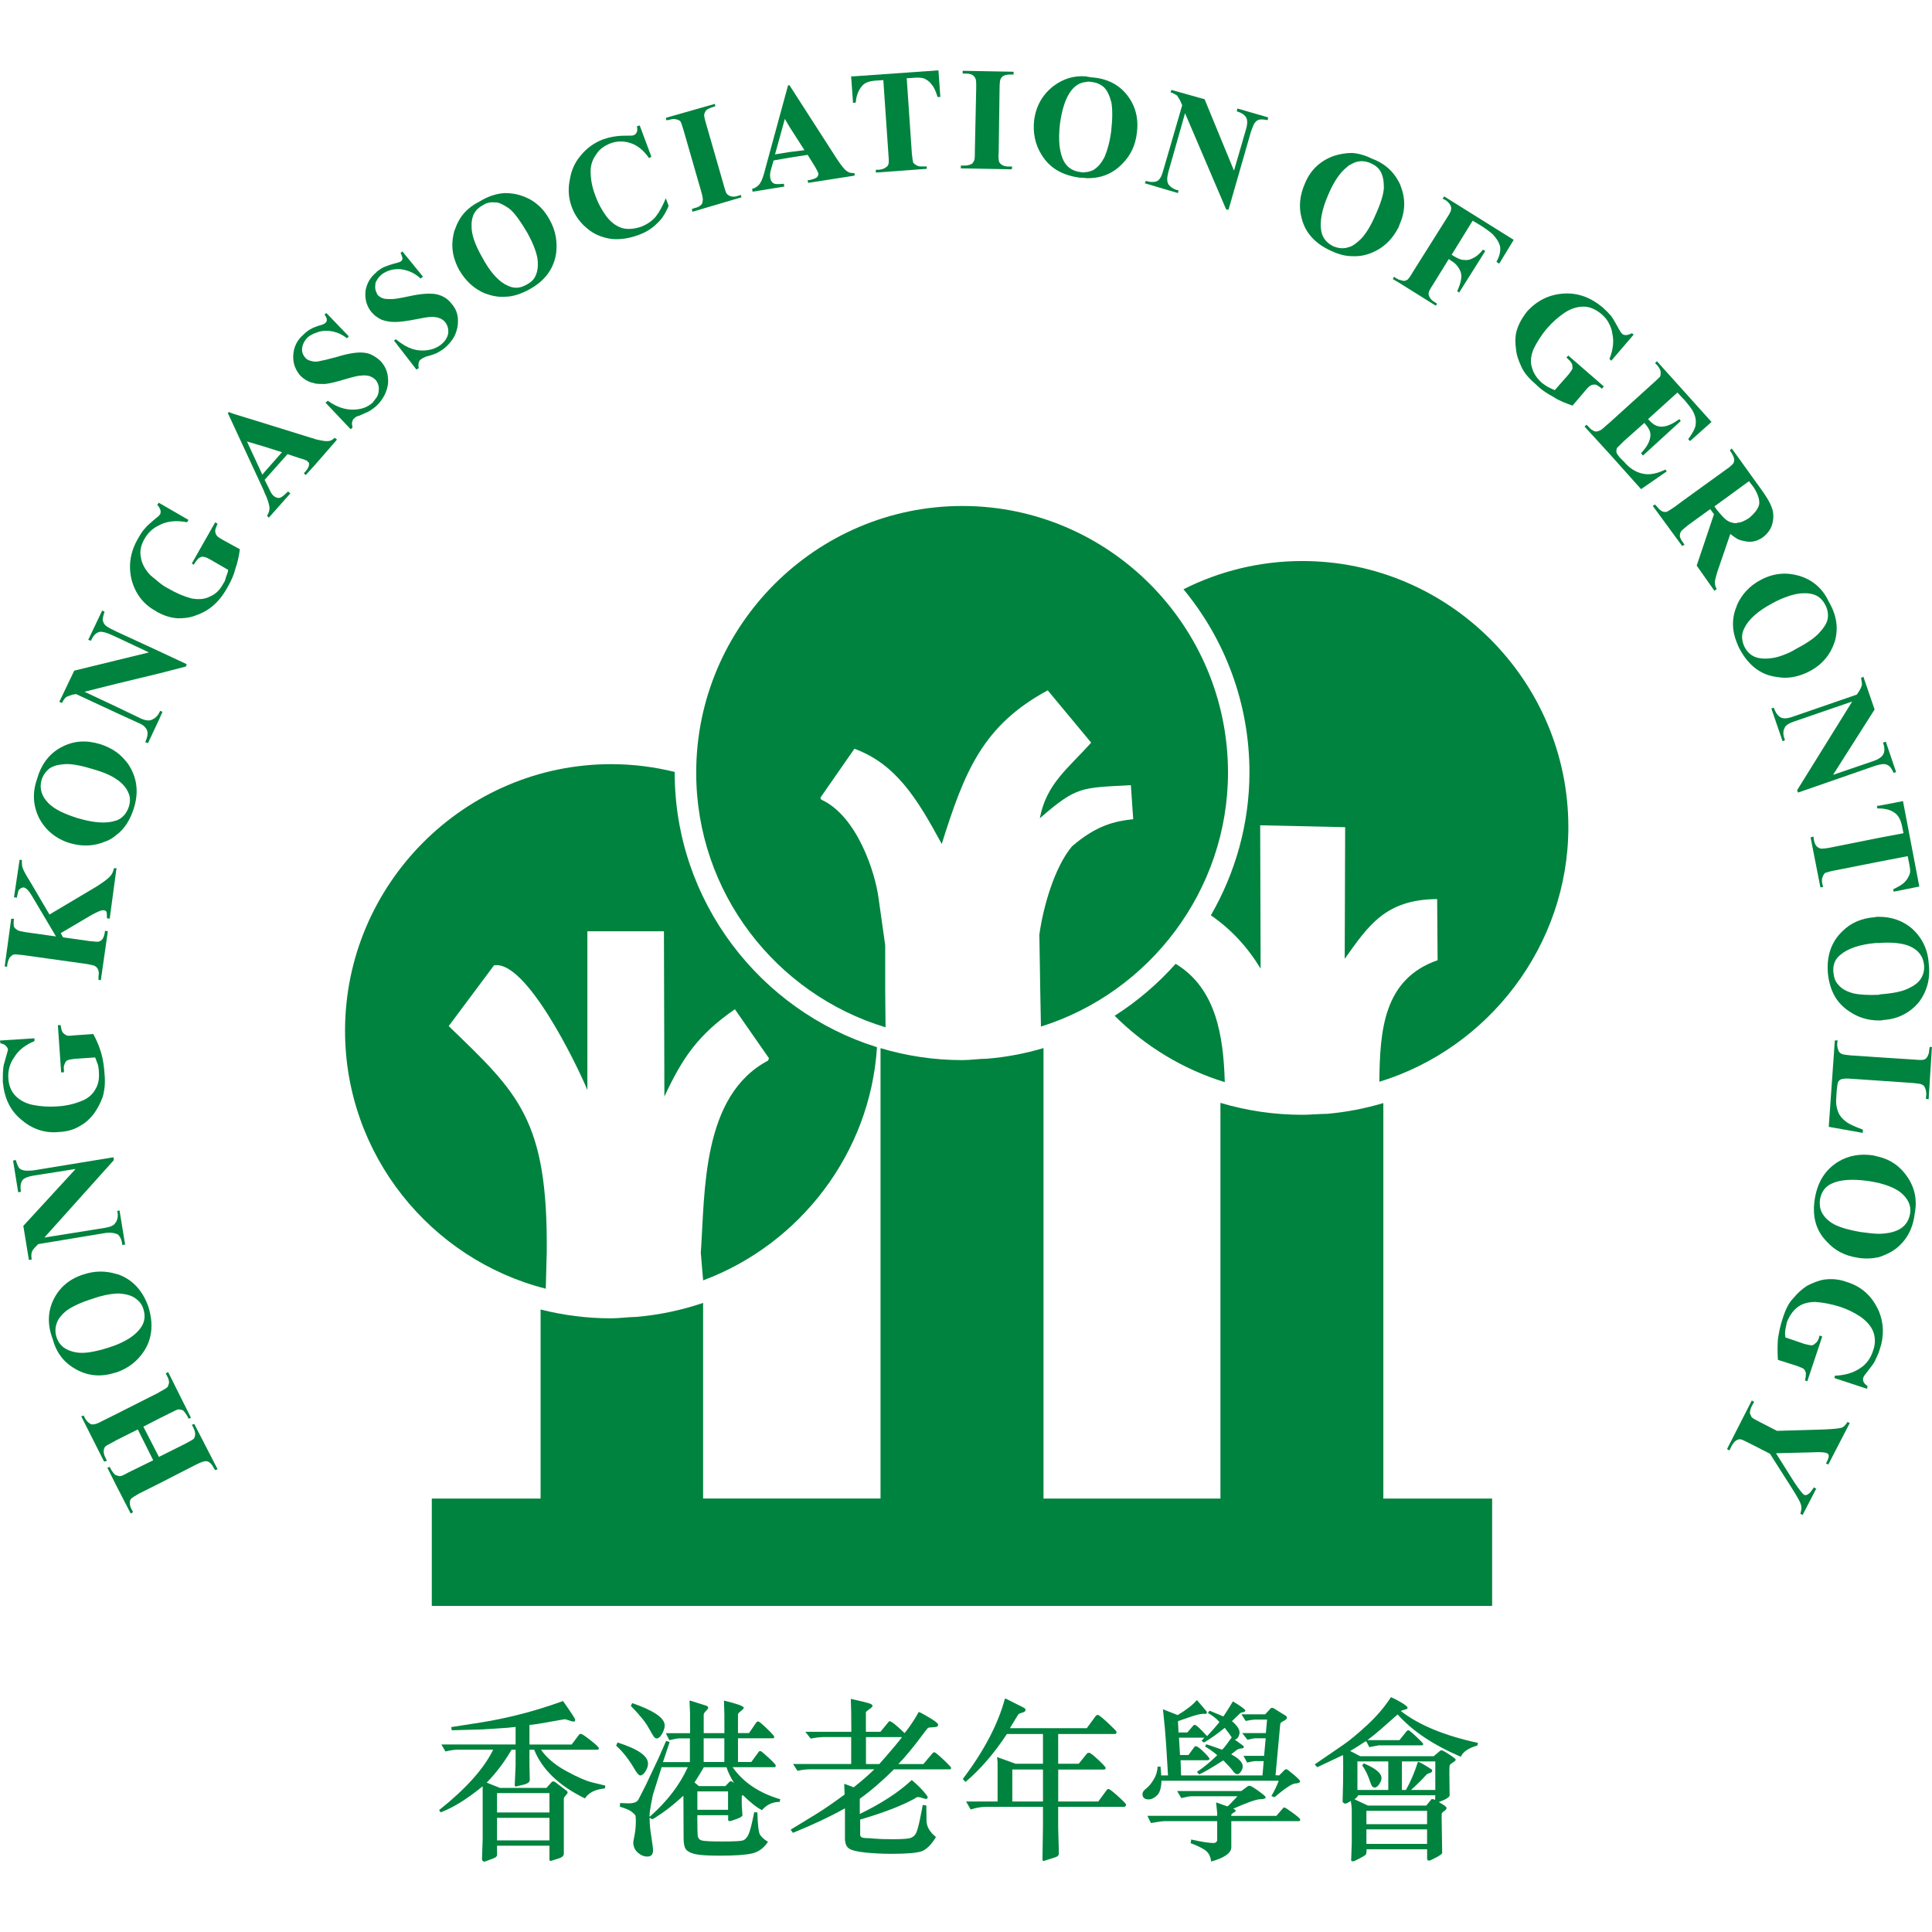 <?xml version="1.0" encoding="utf-8"?>
<svg version="1.1" class="logo" xmlns="http://www.w3.org/2000/svg" xmlns:xlink="http://www.w3.org/1999/xlink" x="0" y="0" width="512" height="512" viewBox="0 0 512 512" xml:space="preserve">
<g fill="#00833E">
	<path d="M150.06,469.35c-2.97-1.62-5.2-3.51-6.69-5.66h14.86c0.32,0,0.48-0.12,0.48-0.36c0-0.27-0.73-0.98-2.19-2.12
		c-1.46-1.14-2.3-1.71-2.53-1.71c-0.26,0-0.42,0.05-0.5,0.16l-1.99,2.65h-11.19v-5.17l2.13-0.27l7.16-1.25
		c0.15-0.03,0.52,0.07,1.12,0.28c0.6,0.22,1.05,0.33,1.37,0.33c0.23,0,0.34-0.17,0.34-0.5c0-0.24-1.07-1.89-3.22-4.94
		c-7.33,2.66-14.65,4.56-21.97,5.71l-7.66,1.2l0.14,0.84l8.2-0.23l6.59-0.43l2.13-0.23v4.65h-19.66l1.06,1.86
		c1.37-0.32,2.49-0.48,3.35-0.48h9.31c-2.45,5.03-7.23,10.37-14.34,16.02l0.43,0.59c3.37-1.28,7.07-3.59,11.12-6.91v14.07
		l-0.18,5.28c0,0.17,0.07,0.31,0.2,0.44c0.14,0.13,0.27,0.19,0.41,0.19c0.05,0,0.09-0.01,0.14-0.02l2.13-0.79
		c0.74-0.27,1.11-0.58,1.11-0.93v-2.49h13.89v3.6c0,0.29,0.1,0.43,0.32,0.43c0.06,0,0.12-0.01,0.18-0.04l1.54-0.48
		c1.18-0.32,1.77-0.76,1.77-1.34v-14.66c0-0.18,0.17-0.46,0.5-0.83c0.33-0.37,0.5-0.61,0.5-0.73c0-0.2-0.07-0.35-0.23-0.48
		l-3.06-2.33c-0.15-0.12-0.32-0.18-0.5-0.18c-0.18,0-0.33,0.06-0.43,0.18l-1.38,1.54h-12.35l-3.49-1.4c2.45-2.49,4.65-5.4,6.59-8.72
		h1.07v4.19l-0.23,5.14c-0.01,0.27,0.08,0.41,0.29,0.41c0.06,0,0.12-0.01,0.18-0.02l1.68-0.41c1.24-0.27,1.85-0.71,1.84-1.31
		l-0.09-3.92v-4.08h1.25c2.1,5.24,6.58,9.55,13.46,12.91c0.95-1.53,2.72-2.41,5.3-2.65l0.09-0.75l-3.45-0.84
		C155.33,471.97,153.03,470.97,150.06,469.35z M131.72,475.19h13.89v5.14h-13.89V475.19z M131.72,481.74h13.89v5.98h-13.89V481.74z"
		/>
	<path d="M173.36,460.34c0.23,0.25,0.46,0.37,0.68,0.37c0.47,0,0.94-0.41,1.41-1.23c0.47-0.82,0.7-1.57,0.7-2.23
		c0-1.96-2.87-3.93-8.61-5.91l-0.36,0.75c2.31,2.36,3.86,4.26,4.65,5.71C172.63,459.24,173.14,460.09,173.36,460.34z"/>
	<path d="M168.26,468.99c0.59,1.01,1.06,1.52,1.43,1.52c0.44,0,0.89-0.35,1.35-1.07c0.46-0.71,0.69-1.4,0.69-2.06
		c0-2.04-2.7-3.91-8.09-5.6l-0.36,0.84C165.05,464.2,166.71,466.33,168.26,468.99z"/>
	<path d="M194.14,468.33h11.08c0.24,0,0.36-0.15,0.36-0.45c0-0.21-0.63-0.9-1.9-2.07c-1.27-1.17-1.98-1.76-2.13-1.76
		c-0.23,0-0.38,0.05-0.45,0.16l-2,2.74h-3.53v-6.28h9.25c0.24,0,0.36-0.12,0.36-0.36s-0.65-0.99-1.96-2.23
		c-1.31-1.25-2.06-1.87-2.26-1.87c-0.22,0-0.4,0.08-0.52,0.25l-1.95,2.83h-2.92v-4.96c0-0.18,0.26-0.48,0.77-0.88
		c0.51-0.41,0.77-0.7,0.77-0.88c0-0.41-1.75-1.04-5.25-1.9l0.11,3.85v4.78h-5.48v-4.92c0-0.23,0.2-0.55,0.6-0.96
		c0.4-0.42,0.6-0.68,0.6-0.78c0-0.3-0.18-0.5-0.54-0.61l-4.28-1.36l-0.14,0.09l0.14,3.29v5.26h-6.39c0.06,0.2,0.2,0.5,0.43,0.92
		c0.23,0.41,0.37,0.73,0.43,0.94c1.33-0.32,2.23-0.48,2.7-0.48h2.79v6.28h-7.14l1.77-5.3l-0.93-0.32l-1.95,4.44l-3.49,7.39
		l-1.9,3.72c-0.38,0.73-1.38,1.06-3.01,1l-1.86-0.07l-0.05,0.97c1.54,0.45,2.59,0.9,3.15,1.35c0.56,0.45,0.88,0.77,0.96,0.99
		c0.08,0.21,0.12,0.72,0.12,1.52c0,1.31-0.11,2.53-0.34,3.66c-0.22,1.13-0.34,1.77-0.34,1.92c0,1.09,0.39,1.98,1.18,2.7
		c0.79,0.71,1.63,1.07,2.54,1.07c1.01,0,1.52-0.54,1.52-1.63c0-0.53-0.15-1.73-0.45-3.59c-0.3-1.87-0.45-3.37-0.45-4.52v-0.52
		c0.09,0,0.21,0.06,0.36,0.18c0.15,0.12,0.26,0.18,0.34,0.18c0.17,0,1.08-0.58,2.74-1.73c1.66-1.16,3.47-2.63,5.42-4.43l0.09,0.05
		l0.05,11.21c0,1.39,0.21,2.36,0.63,2.9c0.42,0.54,1.22,0.95,2.39,1.24c1.17,0.28,3.36,0.42,6.58,0.42c3.94,0,6.78-0.19,8.51-0.58
		c1.73-0.39,3.15-1.42,4.25-3.09c-1.03-0.63-1.73-1.26-2.11-1.88c-0.38-0.62-0.61-2.59-0.7-5.91l-0.84-0.05
		c-0.62,3.16-1.14,5.15-1.55,5.98c-0.41,0.83-0.91,1.33-1.48,1.51c-0.57,0.17-2.38,0.26-5.42,0.26c-2.9,0-4.69-0.08-5.37-0.25
		c-0.68-0.17-1.06-0.58-1.14-1.26c-0.08-0.67-0.12-2.49-0.12-5.45h8.18v1.2c0,0.26,0.14,0.38,0.41,0.38c0.16,0,0.77-0.19,1.82-0.58
		c1.05-0.39,1.57-0.72,1.55-1.01l-0.18-2.74v-2.09c0-0.35,0.11-0.5,0.34-0.45c1.98,1.95,3.65,3.26,5.01,3.94
		c1.25-1.45,2.82-2.18,4.69-2.18l0.18-0.7C201.21,475.19,197.01,472.38,194.14,468.33z M172.23,481.42h-0.09v-0.29
		c0-0.62,0.14-1.65,0.41-3.11c0.27-1.45,0.43-2.25,0.48-2.4l2.31-7.3h6.93C180.13,473.03,176.79,477.39,172.23,481.42z
		 M186.48,460.67h5.48v6.28h-5.48V460.67z M192.94,479.61h-8.13v-4.87h8.13V479.61z M194.36,472.45c-0.21-0.27-0.42-0.41-0.64-0.41
		c-0.16,0-0.29,0.05-0.38,0.14l-1.11,1.16h-7l-1.18-0.97c1.09-1.69,1.91-3.04,2.47-4.03h6.03c0.29,1.07,0.92,2.42,1.9,4.03
		L194.36,472.45z"/>
	<path d="M250.02,466.32c-1.37-1.29-2.16-1.94-2.37-1.94c-0.21,0-0.36,0.05-0.43,0.14l-2.51,2.97h-6.64
		c1.86-1.9,4.02-4.52,6.5-7.86c0.79-1.07,1.25-1.65,1.38-1.73s0.73-0.15,1.79-0.19c0.59-0.03,0.88-0.25,0.88-0.66
		c0-0.33-0.81-0.97-2.43-1.92c-1.62-0.94-2.47-1.41-2.56-1.41h-0.18c-1.12,2.04-2.36,3.9-3.72,5.57c-2.19-2.1-3.51-3.15-3.97-3.15
		c-0.09,0-0.16,0.03-0.2,0.09l-2.24,2.72h-3.85v-5.14c0-0.15,0.29-0.43,0.88-0.83c0.59-0.4,0.88-0.7,0.88-0.9
		c0-0.26-0.3-0.48-0.9-0.68c-0.6-0.2-2.21-0.59-4.86-1.18c0.09,1.72,0.14,4.63,0.14,8.72h-12.19l1.43,1.81
		c1.26-0.27,2.48-0.41,3.67-0.41h7.05v7.14h-15.41l1.18,1.81c1.16-0.27,2.32-0.41,3.47-0.41h16.9c-1.34,1.34-3.17,2.94-5.48,4.78
		c-1.1-0.44-1.94-0.75-2.51-0.93l0.11,2.83c-2.99,2.21-5.41,3.87-7.25,5.01l-7.05,4.31l0.59,0.84c5.35-2.16,9.94-4.33,13.8-6.5v7.91
		c0,1.3,0.33,2.2,1.01,2.7c0.67,0.5,2.1,0.86,4.29,1.1c2.19,0.23,4.56,0.35,7.11,0.35c4.02,0,6.66-0.23,7.92-0.68
		c1.26-0.46,2.53-1.71,3.79-3.76c-1.66-1.34-2.5-2.79-2.51-4.35l-0.05-4.03l-0.97-0.12c-0.03,0.35-0.25,1.54-0.67,3.56
		c-0.41,2.02-0.78,3.33-1.09,3.92c-0.31,0.59-0.77,1-1.38,1.24c-0.61,0.23-2.17,0.35-4.68,0.35c-2.21,0-3.78-0.05-4.71-0.14
		c-0.94-0.09-1.84-0.15-2.72-0.17c-0.88-0.02-1.31-0.32-1.31-0.89v-4.01c6.18-1.8,11.02-3.66,14.52-5.6
		c0.24-0.24,0.54-0.36,0.88-0.36c0.24,0,0.6,0.08,1.09,0.25c0.48,0.16,0.8,0.25,0.95,0.25c0.3,0,0.45-0.17,0.45-0.5
		c0-0.15-0.39-0.68-1.18-1.59c-0.78-0.9-1.8-1.88-3.04-2.92c-3.38,3.17-7.97,6.17-13.77,8.99v-4.03c3.01-2.17,6.02-4.77,9.04-7.79
		h14.75c0.27,0,0.41-0.13,0.41-0.39C252.07,468.34,251.39,467.61,250.02,466.32z M233.02,467.49h-3.53v-7.14h9.56
		C237.97,461.79,235.96,464.17,233.02,467.49z"/>
	<path d="M296.29,476.03c-1.42-1.28-2.25-1.92-2.49-1.92c-0.21,0-0.35,0.05-0.43,0.16l-2.31,3.15h-10.62v-8.47h12.07
		c0.33,0,0.5-0.14,0.5-0.43c0-0.21-0.65-0.93-1.96-2.16c-1.31-1.23-2.11-1.85-2.39-1.85c-0.29,0-0.48,0.05-0.57,0.16l-2.22,2.74
		h-5.44v-7.88h15c0.32,0,0.48-0.19,0.48-0.56c0-0.15-0.76-0.94-2.28-2.36c-1.52-1.42-2.41-2.13-2.68-2.13
		c-0.26,0-0.44,0.08-0.54,0.23l-2.4,3.28h-20.37l1.9-3.15c0.21-0.36,0.38-0.58,0.5-0.66c0.12-0.07,0.44-0.19,0.96-0.34
		c0.52-0.15,0.78-0.38,0.78-0.68c0-0.24-0.17-0.45-0.52-0.63l-4.64-2.33l-0.3-0.05c-1.83,6.78-5.55,13.88-11.17,21.3l0.66,0.75h0.09
		c3.96-3.37,7.6-7.59,10.94-12.67h9.56v7.88h-7.25l-4.92-1.77l0.14,1.36v10.42h-8.34l1.2,2.11c1.48-0.47,2.83-0.7,4.03-0.7h15.14
		v5.01l-0.14,8.81c-0.01,0.35,0.09,0.52,0.32,0.52c0.06,0,0.12-0.01,0.18-0.04l3.01-0.97c0.58-0.18,0.86-0.54,0.84-1.07l-0.18-6.82
		v-5.44h17.35c0.42,0,0.64-0.2,0.64-0.59C298.42,478.05,297.71,477.32,296.29,476.03z M276.4,477.41h-8.13v-8.47h8.13V477.41z"/>
	<path d="M342.61,480.44c-1.31-0.96-2.05-1.44-2.23-1.44c-0.12,0-0.21,0.03-0.27,0.09l-1.86,2.13h-11.94v-0.27
		c0-0.15,0.2-0.34,0.59-0.56c0.39-0.22,0.59-0.39,0.59-0.51c0-0.16-0.22-0.35-0.66-0.56c3.73-1.65,6.09-2.48,7.09-2.5
		c1-0.02,1.5-0.19,1.5-0.51c0-0.21-0.64-0.77-1.92-1.69c-1.28-0.92-2.05-1.37-2.32-1.37c-0.23,0-0.42,0.06-0.59,0.18l-1.63,1.22
		h-17.01l1.11,1.86c1.26-0.32,2.17-0.48,2.74-0.48h12.14c-1.37,1.48-2.23,2.36-2.56,2.65h-0.22l-2.88-1.02l0.29,2.79v0.77h-18.49
		l0.93,1.9c1.99-0.33,3.19-0.5,3.58-0.5h13.98v5.1c0,0.12-0.09,0.27-0.27,0.44c-0.18,0.17-0.4,0.26-0.66,0.26
		c-1.22,0-3.21-0.31-5.96-0.93l-0.14,0.97c2.17,0.83,3.59,1.56,4.25,2.2c0.66,0.64,1.05,1.53,1.19,2.67
		c3.55-1.01,5.33-2.28,5.33-3.8v-6.91h17.92c0.23,0,0.34-0.14,0.34-0.43C344.57,481.98,343.92,481.4,342.61,480.44z"/>
	<path d="M306.62,475.8c0.74-0.7,1.13-2,1.18-3.89h31.08c-0.57,1.51-1.22,2.85-1.95,4.03l0.79,0.36
		c2.84-2.4,4.69-3.62,5.54-3.66c0.85-0.04,1.28-0.23,1.28-0.58c0-0.21-0.56-0.8-1.69-1.76c-1.12-0.96-1.77-1.44-1.94-1.44
		c-0.2,0-0.35,0.05-0.45,0.16L339,470.5l-0.97-0.05l1.25-13.59c0.01-0.24,0.31-0.51,0.89-0.79c0.58-0.29,0.87-0.55,0.87-0.8
		c0-0.26-0.08-0.44-0.25-0.54l-3.29-2.04c-0.09-0.06-0.22-0.09-0.41-0.09c-0.14,0-0.24,0.03-0.3,0.09l-1.52,1.63h-6.27l1.11,1.75
		c1.21-0.24,2.02-0.36,2.43-0.36h3.24l-0.32,3.58h-6.27l1.4,1.77c1.01-0.26,1.69-0.39,2.04-0.39h2.79l-0.43,4.65h-5.46l0.97,1.77
		c1.18-0.26,1.87-0.38,2.08-0.38h2.31l-0.32,3.8h-21.57l-0.14-4.03h7.18l0.41-0.14c0.05-0.06,0.07-0.13,0.07-0.2
		c0-0.26-0.52-0.88-1.55-1.88c-1.03-1-1.71-1.49-2.03-1.49c-0.18,0-0.29,0.03-0.34,0.09l-1.65,2.24h-2.24l-0.27-4.6h6.73l-0.75,0.84
		l0.66,0.45c1.84-1.1,3.67-2.4,5.48-3.9c0.82,1.03,1.43,1.88,1.86,2.56c-0.21,0.24-0.59,0.75-1.14,1.54
		c-0.55,0.78-1.03,1.35-1.42,1.7c-2.66-0.95-4.06-1.43-4.21-1.43l-0.29,0.59c0.95,0.53,2.03,1.29,3.22,2.29
		c-1.74,1.72-3.53,3.2-5.39,4.44l0.61,0.66c1.1-0.47,3.23-1.71,6.39-3.72c1.35,1.36,2.21,2.31,2.58,2.85
		c0.38,0.54,0.77,0.82,1.18,0.82c0.26,0,0.55-0.22,0.88-0.67c0.33-0.45,0.5-0.92,0.5-1.42c0-1.03-1.02-2.09-3.06-3.19l1.43-1.11
		c0.35-0.27,0.76-0.41,1.22-0.43c0.47-0.01,0.7-0.14,0.7-0.38c0-0.15-0.06-0.27-0.18-0.36l-2.24-1.63c0.41-0.03,0.73-0.26,0.95-0.69
		c0.22-0.43,0.34-0.83,0.34-1.19c0-0.86-0.67-1.86-2.02-2.99l2.26-2.18c0.05-0.03,0.27-0.09,0.68-0.19c0.41-0.1,0.61-0.23,0.61-0.4
		c0-0.33-1.1-1.16-3.29-2.47c-0.47,0.83-1.31,2.16-2.51,3.99l-3.67-1.52l-0.45,0.59c1.45,0.86,2.47,1.67,3.06,2.43
		c-0.94,1.16-2.03,2.4-3.28,3.72c-1.8-1.99-2.88-2.99-3.24-2.99c-0.17,0-0.31,0.07-0.43,0.2l-1.54,1.81h-2.36l-0.14-2.99l2.22-0.77
		c2.22-0.79,3.7-1.18,4.42-1.18c0.23,0,0.46,0.01,0.68,0.05c0.27-0.12,0.39-0.32,0.34-0.59l-2.6-3.06h-0.09
		c-1.07,1.26-2.76,2.57-5.05,3.94l-3.9-1.54c0.42,3.88,0.7,6.98,0.84,9.29l0.5,8.25h-1.81c0-0.59-0.06-1.37-0.18-2.36l-0.79,0.05
		c-0.01,1.16-0.35,2.29-1.01,3.38c-0.66,1.09-1.32,1.88-1.98,2.38c-0.67,0.5-1,0.99-1,1.47c0,0.95,0.56,1.43,1.7,1.43
		C305.16,476.85,305.88,476.5,306.62,475.8z"/>
	<path d="M371.24,453.44c0.24-0.15,0.54-0.26,0.91-0.33c0.36-0.07,0.63-0.18,0.82-0.33c0.03-0.07,0.05-0.15,0.05-0.22
		c0-0.24-0.52-0.68-1.56-1.32c-1.04-0.63-1.99-1.12-2.85-1.47c-1.68,2.6-3.78,5.07-6.32,7.41c-2.54,2.34-4.64,4.08-6.3,5.21
		l-7.57,5.19l0.66,0.75l6.68-3.15h0.18c0.02,0.9,0.02,1.83,0.02,2.79c0,2.99-0.05,6.16-0.16,9.52c0.21,0.32,0.46,0.48,0.75,0.48
		c0.22,0,0.7-0.23,1.43-0.68c0.17,0.94,0.25,1.73,0.25,2.38v8.59l-0.16,4.74c0,0.18,0.19,0.27,0.56,0.27c0.14,0,0.69-0.25,1.66-0.76
		c0.96-0.5,1.52-0.85,1.66-1.03c0.14-0.18,0.21-0.65,0.21-1.41h16.04v2.49c0,0.35,0.19,0.52,0.57,0.52c0.18,0,0.79-0.28,1.85-0.85
		c1.05-0.57,1.57-0.96,1.57-1.19l-0.14-9.42c0-0.38,0.01-0.68,0.02-0.91c0.01-0.22,0.23-0.48,0.66-0.76
		c0.42-0.28,0.63-0.56,0.63-0.83c0-0.29-0.69-0.8-2.06-1.54l1.24-0.52c0.82-0.35,1.36-0.73,1.63-1.16l-0.07-5.71
		c0-1.34,0.02-2.11,0.06-2.31c0.04-0.2,0.32-0.46,0.84-0.78c0.52-0.32,0.78-0.58,0.78-0.76c0-0.18-0.57-0.64-1.7-1.38
		c-1.13-0.74-1.82-1.11-2.06-1.11c-0.15,0-0.29,0.06-0.43,0.18l-1.63,1.38h-19.49l-2.65-1.38c1.47-0.86,2.79-1.7,3.99-2.52h0.3
		l0.77,1.5l2.51-0.48h11.33c0.3,0,0.45-0.13,0.45-0.38c0-0.12-0.61-0.75-1.82-1.9c-1.22-1.15-1.92-1.72-2.12-1.72
		c-0.15,0-0.29,0.07-0.41,0.2l-1.95,2.43h-8.45v-0.05c1.19-0.88,2.42-1.87,3.69-2.99l4.28-3.78c3.85,4.35,9.43,8.09,16.74,11.22
		c0.59-1.33,2.04-2.32,4.37-2.97l0.18-0.7C382.82,459.97,376,457.16,371.24,453.44z M378.19,488.65h-16.08v-3.85h16.08V488.65z
		 M378.19,483.42h-16.08v-3.53h16.08V483.42z M371.51,466.79h8.86v7.57h-6.44c0.77-0.69,1.48-1.36,2.13-2
		c0.65-0.64,1.16-1.17,1.52-1.58c0.36-0.41,0.61-0.65,0.75-0.71c0.14-0.07,0.37-0.15,0.7-0.25c0.33-0.1,0.5-0.3,0.5-0.6
		c0-0.07-0.01-0.15-0.02-0.23c-2.08-1.36-3.29-2.04-3.62-2.04h-0.14c-0.89,2.79-1.95,5.27-3.17,7.41h-1.06V466.79z M359.73,466.79
		h8.18v7.57h-8.18V466.79z M359.96,475.76h20.41l-0.05,1.24c-0.3-0.15-0.54-0.22-0.72-0.22c-0.15,0-0.24,0.01-0.25,0.04l-1.38,1.68
		h-15.45l-3.58-1.68C359.31,476.61,359.65,476.26,359.96,475.76z"/>
	<path d="M361.41,467.31c-0.21,0.21-0.34,0.42-0.39,0.61c0.79,1,1.53,2.57,2.24,4.71c0.24,0.73,0.58,1.09,1.02,1.09
		c0.44,0,0.85-0.3,1.24-0.91c0.39-0.6,0.59-1.13,0.59-1.58C366.12,469.93,364.55,468.62,361.41,467.31z"/>
</g>
<g fill="#00833E">
	<path d="M311.56,255.42c-4.73,5.29-10.16,9.95-16.17,13.77c8.07,8.05,18.06,14.17,29.19,17.59
		C324.23,274.9,322.44,261.99,311.56,255.42z"/>
	<path d="M366.62,292.32c-4.81,1.43-9.82,2.41-14.97,2.86c-1.85,0-4.45,0.25-6.56,0.25c-7.52,0-14.79-1.11-21.66-3.16
		v104.87h-46.89V277.75c-4.81,1.43-9.82,2.4-14.98,2.82c-1.85,0-4.45,0.37-6.56,0.37c-7.52,0-14.78-1.12-21.65-3.17v119.35h-47.02
		v-51.84c-5.67,1.93-11.64,3.2-17.82,3.72c-1.73,0-4.46,0.37-6.56,0.37c-6.44,0-12.7-0.82-18.69-2.34v50.1h-28.83v28.46h281v-28.46
		h-28.83V292.32z"/>
	<path d="M320.89,242.57c5.38,3.71,9.65,8.32,13.19,14.12l-0.12-37.98l22.52,0.5l-0.12,34.89
		c6.43-9.03,10.89-15.71,24.5-15.84l0.12,16.21c-14.42,5-15.29,18.76-15.44,32.21c28.91-8.84,50.09-36.11,50.09-67.47
		c0-38.85-31.68-70.53-70.53-70.53c-11.29,0-21.98,2.71-31.47,7.48c10.92,13.19,17.49,30.12,17.49,48.57
		C331.1,218.4,327.37,231.35,320.89,242.57z"/>
	<path d="M144.89,332.05c0.37-35.51-7.67-42.44-25.98-60.13l12-16.08c8.41-1.61,21.9,26.11,24.75,33.03v-42.07h20.29
		l0.12,43.8c4.83-10.39,9.03-16.46,18.68-23.14l9.04,12.99l-0.25,0.62c-17.57,9.28-16.7,34.65-17.82,50.98l0.62,7.26
		c25.64-9.56,44.3-33.69,46.07-61.79c-30.98-9.68-53.61-38.7-53.61-72.78c0-0.06,0-0.11,0-0.17c-5.4-1.33-11.03-2.06-16.83-2.06
		c-38.85,0-70.53,31.8-70.53,70.65c0,32.87,22.68,60.6,53.19,68.36L144.89,332.05z"/>
	<path d="M234.68,272.25l-0.09-9.37v-12.37l-1.73-12.25c-0.86-6.93-5.69-22.02-15.22-26.35l-0.24-0.5l9.03-12.99
		c11.01,4.08,16.58,13.12,23.14,25.24c6.06-19.3,10.89-31.43,28.09-40.71l11.51,13.86c-6.19,6.93-11.88,10.89-13.61,20.05
		c9.9-8.66,11.14-8.04,24.13-8.79l0.62,9.03c-4.82,0.5-9.77,1.61-16.21,7.18c-4.7,5.57-7.67,16.21-8.66,23.39l0.25,15.59l0.17,8.79
		c28.75-9.01,49.57-36.08,49.57-67.31c0-38.85-31.55-70.65-70.4-70.65c-38.85,0-70.53,31.8-70.53,70.65
		C184.48,236.52,205.69,263.49,234.68,272.25z"/>
</g>
<g fill="#00833E">
	<path d="M50.85,377.58l0.37,0.74c0.37,0.74,0.5,1.24,0.5,1.73c0,0.5-0.12,0.87-0.37,1.24
		c-0.25,0.25-0.99,0.62-2.1,1.24l-7.18,3.59v-0.12l-4.08-7.92l4.08-2.1l2.97-1.48c1.24-0.62,1.98-0.99,2.23-0.99
		c0.49,0,0.86,0.12,1.24,0.25c0.37,0.37,0.74,0.86,1.11,1.48l0.37,0.74l0.62-0.25l-6.06-12.13l-0.62,0.37l0.37,0.74
		c0.37,0.62,0.5,1.24,0.5,1.73c-0.12,0.5-0.24,0.87-0.37,1.11c-0.25,0.25-0.99,0.75-2.23,1.37l-0.12,0.12l-11.26,5.69l-3.71,1.85
		c-1.11,0.62-1.86,0.87-2.23,0.87c-0.49,0.12-0.87,0-1.11-0.24c-0.5-0.25-0.87-0.74-1.24-1.36l-0.37-0.74l-0.62,0.25l6.06,12
		l0.74-0.25l-0.37-0.74c-0.37-0.74-0.49-1.24-0.49-1.73c0-0.5,0.12-0.87,0.37-1.24c0.25-0.25,0.87-0.62,2.11-1.24l0.87-0.49
		l5.69-2.85l4.08,8.17l-6.56,3.22c-1.11,0.62-1.86,0.99-2.23,0.99c-0.37,0-0.62-0.12-0.99-0.25h-0.13c-0.5-0.37-0.86-0.86-1.24-1.48
		l-0.37-0.74l-0.62,0.25l2.35,4.7l3.83,7.43l0.62-0.37l-0.37-0.74c-0.37-0.62-0.49-1.24-0.49-1.73c0-0.5,0.12-0.87,0.37-1.11
		c0.25-0.25,0.99-0.74,2.1-1.36l5.2-2.6l9.9-5.07c1.24-0.62,1.98-0.87,2.35-0.87c0.37-0.12,0.74,0,1.11,0.25
		c0.37,0.24,0.86,0.74,1.11,1.36l0.5,0.74l0.62-0.25l-6.18-12L50.85,377.58z"/>
	<path d="M86.98,116.88c-0.62,0.12-1.85-0.12-3.47-0.5c-0.25-0.12-0.5-0.25-0.74-0.25l-12.75-3.96l-8.04-2.47l-1.36-0.5
		l-0.25,0.25l1.61,3.47l7.92,17.08c0,0.12,0.12,0.25,0.12,0.37c0.87,1.73,1.24,3.09,1.36,3.84c0.13,0.86-0.12,1.73-0.62,2.47
		l0.49,0.5l5.69-6.43l-0.62-0.5c-0.87,0.86-1.61,1.48-1.98,1.61c-0.62,0.25-1.24,0-1.73-0.37c-0.5-0.37-0.86-0.99-1.24-1.86
		l-1.24-2.47l6.06-6.81l3.34,1.11c0.86,0.25,1.36,0.37,1.36,0.49c0.25,0,0.5,0.13,0.62,0.37c0.37,0.24,0.5,0.49,0.37,0.86
		c0,0.5-0.37,1.11-0.99,1.86l-0.37,0.37l0.5,0.49l2.47-2.72l5.82-6.68l-0.62-0.49C88.22,116.51,87.6,116.88,86.98,116.88z
		 M70.03,125.17l-0.5,0.62L65.45,117l4.58,1.36l4.7,1.48L70.03,125.17z"/>
	<path d="M99.85,94.85c-0.99-0.74-2.1-1.24-3.21-1.36c-1.73-0.25-4.21,0.12-7.42,1.11c-2.23,0.62-3.84,0.99-4.58,1.11
		c-0.37,0.12-0.74,0.12-1.11,0.12c-0.5,0-0.99-0.12-1.36-0.25c-0.5-0.12-0.87-0.37-1.24-0.74c-0.62-0.74-0.99-1.48-0.86-2.6
		c0.12-0.99,0.62-1.98,1.48-2.85c0.62-0.49,1.24-0.86,1.98-1.11c0.87-0.37,1.73-0.62,2.85-0.62c1.98,0,3.84,0.62,5.57,1.98l0.49-0.5
		l-5.94-6.18l-0.5,0.37c0.5,0.75,0.62,1.11,0.62,1.49c0,0.25-0.12,0.5-0.37,0.74c-0.25,0.25-0.74,0.5-1.73,0.74
		c-0.37,0.12-0.74,0.24-0.99,0.37c-0.5,0.12-0.86,0.37-1.11,0.5c-0.74,0.37-1.36,0.87-1.98,1.49c-1.73,1.48-2.6,3.34-2.72,5.44
		c-0.12,2.1,0.5,3.83,1.86,5.44c0.86,0.87,1.85,1.48,2.97,1.85c0.25,0,0.62,0.12,0.99,0.25c0.74,0.12,1.61,0.12,2.6,0.12
		c1.24-0.12,3.22-0.62,5.69-1.36c1.73-0.5,3.09-0.87,3.96-0.87c0.74-0.12,1.49,0,2.1,0.12c0.62,0.25,1.11,0.49,1.61,0.99
		c0.12,0.12,0.25,0.25,0.37,0.5c0.37,0.62,0.62,1.36,0.5,2.35c0,0.62-0.24,1.24-0.5,1.73c-0.37,0.49-0.74,0.99-1.11,1.48
		c-1.36,1.24-3.09,1.86-5.32,1.86c-2.11,0-4.33-0.74-6.56-2.35l-0.62,0.5l6.68,7.05l0.5-0.49c-0.12-0.5-0.25-0.99-0.12-1.36
		c0.12-0.49,0.25-0.87,0.5-0.99c0.37-0.37,0.74-0.62,1.36-0.74c1.11-0.49,1.98-0.87,2.72-1.24c0.62-0.37,1.24-0.86,1.86-1.36
		c0-0.12,0-0.12,0.12-0.12c1.73-1.73,2.72-3.71,2.97-5.94c0.12-2.35-0.5-4.21-1.98-5.82C100.47,95.35,100.22,95.1,99.85,94.85z"/>
	<path d="M58.89,142.99c-0.86-0.5-1.36-0.87-1.49-1.11c-0.24-0.37-0.37-0.74-0.37-1.24c0-0.37,0.25-0.99,0.62-1.85
		l-0.62-0.37l-6.19,10.89l0.5,0.37l0.37-0.62c0.37-0.5,0.74-0.99,1.11-1.24c0.5-0.25,0.87-0.37,1.11-0.25
		c0.37,0,0.99,0.25,1.85,0.74l4.7,2.72c-0.12,0.74-0.37,1.36-0.62,1.98c-0.12,0.62-0.37,1.24-0.74,1.73
		c-0.86,1.61-1.98,2.72-3.47,3.34c-1.36,0.74-3.09,0.86-4.95,0.5c-1.85-0.5-3.96-1.36-6.06-2.6c-0.99-0.5-1.85-1.11-2.6-1.73
		c-0.74-0.62-1.48-1.24-2.23-1.86c-1.36-1.48-2.23-2.97-2.47-4.7c-0.37-1.61,0-3.22,0.99-4.95c0.86-1.48,2.1-2.72,3.71-3.47
		c0.25-0.12,0.5-0.24,0.74-0.37c1.98-0.87,4.21-0.99,6.8-0.5l0.37-0.62l-7.92-4.58v0.12l-0.37,0.49c0.12,0.12,0.24,0.25,0.37,0.37
		c0.25,0.49,0.5,0.86,0.5,1.11c0.12,0.37,0,0.74-0.12,1.11c-0.12,0-0.25,0.12-0.37,0.37c-0.37,0.24-0.74,0.62-1.36,1.11
		c-0.99,0.87-1.73,1.48-2.11,1.98c-0.74,0.74-1.36,1.73-1.98,2.85c-2.1,3.59-2.6,7.18-1.73,10.89c0.99,3.71,3.1,6.56,6.56,8.41
		c0.12,0.12,0.37,0.25,0.62,0.37c1.61,0.86,3.34,1.36,5.08,1.48c1.61,0,3.09-0.13,4.7-0.74c1.48-0.5,2.97-1.24,4.33-2.35
		c1.36-1.11,2.72-2.6,3.96-4.82c0.74-1.24,1.36-2.48,1.85-3.84c0.12-0.37,0.25-0.74,0.37-1.24c0.62-1.73,0.99-3.47,1.24-5.32
		l-1.61-0.87L58.89,142.99z"/>
	<path d="M30.81,326.97c0.12,0,0.24,0.13,0.37,0.13c0.62,0.49,1.11,1.48,1.24,2.84l0.74-0.12l-1.48-9.03l-0.62,0.12
		l0.12,0.62c0.12,0.74,0,1.48-0.37,2.23c0,0,0,0.12-0.13,0.12c-0.37,0.87-1.36,1.24-2.72,1.49l-16.21,2.6l18.43-20.54l-0.12-0.74
		l-21.16,3.47c-1.24,0.12-2.1,0.12-2.6,0c-0.62-0.13-0.99-0.37-1.24-0.62c-0.24-0.37-0.62-1.11-0.86-2.11l-0.74,0.12l1.36,8.41
		l0.74-0.12c-0.25-1.36-0.12-2.47,0.5-3.21c0.5-0.5,1.49-0.87,2.97-1.11l11.01-1.73L6.18,324.87l1.48,9.03l0.74-0.12
		c-0.12-0.74-0.12-1.36,0-1.85c0.12-0.5,0.5-0.99,1.11-1.61l0.62-0.62l17.94-2.97C29.32,326.6,30.19,326.73,30.81,326.97z"/>
	<path d="M460.28,160.43v0.12c-1.36,3.09-1.36,6.43,0,9.77c0.25,0.62,0.49,1.24,0.86,1.86c2.23,4.08,5.32,6.56,9.4,7.18
		c0.87,0.12,1.73,0.25,2.47,0.25c2.23,0,4.45-0.62,6.56-1.73c3.34-1.73,5.57-4.46,6.68-7.92c0.99-3.47,0.5-6.93-1.61-10.52
		c-1.61-3.46-4.21-5.69-7.67-6.8c-1.36-0.37-2.6-0.62-3.96-0.62c-2.11,0-4.21,0.5-6.31,1.61
		C463.62,155.24,461.52,157.59,460.28,160.43z M473.02,158.33c1.86-0.74,3.59-1.11,4.95-1.11c2.72-0.12,4.58,0.87,5.69,2.97
		c0.62,1.11,0.87,2.35,0.74,3.47c-0.12,1.24-0.86,2.47-2.1,3.83c-1.11,1.36-3.22,2.85-6.31,4.46c-0.99,0.62-1.98,1.11-2.97,1.48
		c-1.24,0.5-2.47,0.87-3.59,0.99c-1.86,0.25-3.47,0.12-4.7-0.5c-0.99-0.5-1.73-1.24-2.35-2.35c-0.86-1.73-0.99-3.47-0.12-5.08
		c1.11-2.35,3.59-4.58,7.55-6.68C470.92,159.19,472.03,158.7,473.02,158.33z"/>
	<path d="M17.44,184.81c0.37-0.25,0.99-0.49,1.86-0.74l0.87-0.13l10.64,4.95l5.94,2.72c1.24,0.49,1.98,1.24,2.23,1.98
		c0.25,0.74,0.13,1.73-0.5,3.09l0.74,0.25l2.85-6.06l0.99-2.23l-0.62-0.25l-0.25,0.5c-0.12,0.12-0.12,0.12-0.12,0.25
		c-0.37,0.62-0.99,1.24-1.61,1.48c-0.74,0.5-1.86,0.37-3.22-0.25l-6.43-3.09l-8.42-3.96l8.42-2.11l11.26-2.72l7.18-1.85l0.24-0.62
		l-7.42-3.47l-11.26-5.2l-0.74-0.37c-1.11-0.5-1.86-0.99-2.23-1.36c-0.37-0.37-0.49-0.87-0.62-1.24c0-0.49,0.12-1.24,0.49-2.23
		l-0.62-0.37l-3.71,7.79l0.74,0.24c0.5-1.24,1.24-2.1,2.23-2.35c0.62-0.12,1.73,0.12,3.09,0.74l1.37,0.62l8.66,4.08l-8.66,2.11
		l-11.14,2.72l-3.96,8.29l0.74,0.25C16.7,185.67,17.07,185.18,17.44,184.81z"/>
	<path d="M473.02,190.37c-0.5,0-0.87-0.12-1.11-0.25c-0.74-0.37-1.36-1.24-1.86-2.6l-0.62,0.25l2.97,8.66l0.62-0.25
		l-0.12-0.5c-0.37-0.87-0.37-1.73-0.12-2.47c0.12-0.12,0.12-0.25,0.25-0.5c0.37-0.62,1.24-1.11,2.35-1.48l15.47-5.32l-14.6,23.51
		l0.25,0.62l20.29-7.05c1.11-0.37,1.98-0.5,2.47-0.5c0.62,0,0.99,0.25,1.36,0.5c0.37,0.25,0.74,0.86,1.24,1.85l0.62-0.25l-2.72-8.04
		l-0.75,0.25c0.5,1.36,0.5,2.47,0,3.22c-0.37,0.62-1.24,1.24-2.72,1.73l-10.51,3.59l11.01-17.32l-2.97-8.66l-0.62,0.25
		c0.12,0.74,0.24,1.36,0.24,1.86c-0.12,0.49-0.37,1.11-0.86,1.86l-0.5,0.74l-17.2,5.94C474.14,190.25,473.52,190.37,473.02,190.37z"
		/>
	<path d="M1.98,255.33c0.13-0.62,0.37-1.24,0.62-1.61c0.37-0.37,0.62-0.62,0.99-0.74c0.37-0.13,1.11,0,2.47,0.12
		l16.83,2.35c1.24,0.25,2.1,0.37,2.35,0.62c0.37,0.25,0.62,0.49,0.74,0.87c0.25,0.49,0.25,1.11,0.12,1.85v0.87l0.62,0.12l1.86-12.99
		l-0.74-0.12c-0.12,0.99-0.37,1.73-0.62,2.11c-0.25,0.37-0.62,0.62-0.99,0.74c-0.37,0.12-1.11,0-2.47-0.12l-7.05-0.99l-0.62-1.11
		l8.16-4.82c1.61-0.87,2.72-1.36,3.22-1.24c0.37,0,0.49,0.12,0.74,0.37c0.12,0.37,0.12,0.87,0.12,1.73l0.74,0.13l1.73-12.87
		l0.12-0.5h-0.12h-0.62c-0.12,0.74-0.37,1.36-0.86,1.98c-0.74,0.87-1.98,1.73-3.71,2.85l-12.5,7.43l-4.95-8.42
		c-1.24-1.98-1.98-3.34-2.11-3.83c-0.25-0.5-0.25-1.24-0.25-2.23H5.19l-1.48,9.9l0.74,0.12c0.25-1.11,0.37-1.73,0.49-1.98
		c0.37-0.5,0.87-0.74,1.36-0.74c0.62,0.12,1.36,0.87,2.23,2.35l6.31,10.64l-7.92-1.11c-1.36-0.25-2.1-0.37-2.35-0.62
		c-0.37-0.24-0.74-0.5-0.87-0.86c-0.12-0.5-0.12-1.24,0-2.1H2.97l-1.73,12.62l0.62,0.12L1.98,255.33z"/>
	<path d="M119.77,80.62c-0.99-1.36-2.35-2.23-3.96-2.6c-1.61-0.37-4.08-0.24-7.43,0.5c-2.35,0.5-3.83,0.74-4.58,0.74
		c-0.99,0-1.86,0-2.47-0.25c-0.5-0.24-0.99-0.5-1.36-0.99c0-0.12-0.13-0.24-0.13-0.37c-0.37-0.62-0.49-1.36-0.37-2.23
		c0-0.37,0.12-0.75,0.37-1.11c0.25-0.5,0.74-1.11,1.36-1.61c1.36-0.99,2.97-1.49,4.95-1.36c1.98,0.25,3.71,0.99,5.32,2.47l0.62-0.49
		l-5.44-6.68l-0.5,0.37c0.37,0.74,0.5,1.24,0.5,1.49c0,0.37-0.12,0.5-0.37,0.74c-0.37,0.25-0.86,0.37-1.86,0.62
		c-0.87,0.25-1.61,0.5-2.23,0.75c-0.74,0.24-1.48,0.74-2.1,1.23c-0.12,0-0.25,0.12-0.25,0.25c-1.73,1.36-2.6,2.97-2.97,4.95
		c-0.24,2.1,0.25,3.96,1.49,5.57c0.5,0.5,0.87,0.99,1.48,1.36c0.37,0.25,0.74,0.5,1.24,0.74c0.99,0.37,2.23,0.62,3.59,0.62
		c1.24,0,3.21-0.25,5.69-0.74c1.85-0.37,3.22-0.62,4.08-0.62c0.74,0,1.48,0.13,2.11,0.37c0.62,0.25,1.11,0.62,1.48,1.11
		c0.62,0.87,0.87,1.73,0.74,2.97c-0.24,1.11-0.86,2.1-1.98,2.97c-1.48,1.11-3.34,1.61-5.44,1.48c-2.1-0.12-4.21-1.11-6.44-2.97
		l-0.49,0.37l5.94,7.67l0.62-0.37c-0.12-0.49-0.12-0.99,0-1.48c0.12-0.37,0.24-0.74,0.62-0.87c0.25-0.24,0.74-0.5,1.36-0.74
		c1.11-0.25,2.1-0.62,2.72-0.87c0.62-0.37,1.36-0.74,1.98-1.24c1.36-1.11,2.35-2.35,2.97-3.71c0.25-0.62,0.5-1.36,0.62-2.11
		c0.25-1.73,0.12-3.22-0.62-4.7C120.39,81.49,120.14,81,119.77,80.62z"/>
	<path d="M0.86,283.17c-0.12,1.11-0.12,2.23-0.12,3.47c0.37,4.21,1.86,7.55,4.82,10.02c2.85,2.47,6.19,3.71,10.02,3.34
		c2.23-0.12,4.08-0.62,5.81-1.73c1.37-0.74,2.48-1.86,3.47-3.09c0.99-1.36,1.73-2.85,2.35-4.45c0.49-1.73,0.74-3.71,0.49-6.19
		c-0.12-1.85-0.37-3.71-0.87-5.44c-0.49-1.73-1.24-3.47-2.1-5.07l-5.32,0.37c-0.99,0.12-1.48,0.12-1.73,0
		c-0.5-0.25-0.87-0.5-1.11-0.87c-0.24-0.37-0.37-0.99-0.49-1.85h-0.74l0.86,12.5h0.74v-0.74c-0.12-0.62,0-1.11,0.25-1.61
		c0.13-0.37,0.37-0.74,0.74-0.86c0.25-0.12,0.86-0.25,1.85-0.37l5.44-0.37c0.25,0.62,0.5,1.36,0.74,1.98
		c0.12,0.62,0.25,1.24,0.25,1.86c0.12,1.85-0.12,3.34-0.99,4.7c-0.74,1.36-2.1,2.47-3.84,3.09c-1.85,0.74-3.96,1.24-6.43,1.36
		c-2.11,0.13-4.08,0-6.06-0.37c-1.98-0.37-3.59-1.24-4.7-2.35c-1.24-1.24-1.86-2.85-1.98-4.7c-0.12-2.1,0.37-3.96,1.61-5.69
		c1.11-1.85,2.97-3.22,5.32-4.21v-0.74L0,275.75l0.12,0.75c0.74,0.12,1.24,0.37,1.49,0.74c0.25,0.25,0.5,0.62,0.5,0.87
		c0,0.24-0.25,0.99-0.62,2.35C1.11,281.69,0.86,282.68,0.86,283.17z"/>
	<path d="M30.68,363.72h0.13c3.21-1.11,5.56-2.97,7.3-5.57c2.22-3.34,2.6-7.3,1.24-11.76c-1.48-4.33-4.21-7.3-8.04-8.66
		c-0.12,0-0.37-0.12-0.49-0.12c-2.85-0.86-5.69-0.86-8.66,0.12c-3.59,1.11-6.31,3.34-7.92,6.56c-1.61,3.22-1.73,6.81-0.25,10.64
		c0.99,3.71,3.09,6.31,6.31,8.04C23.51,364.71,26.97,364.96,30.68,363.72z M20.17,358.4c-2.72-0.5-4.45-1.73-5.2-4.08
		c-0.37-1.11-0.37-2.35,0-3.47c0.37-1.24,1.24-2.35,2.6-3.47c1.49-1.11,3.83-2.23,7.05-3.22c2.35-0.86,4.46-1.24,6.19-1.36
		c0.24,0,0.49,0,0.74,0c1.85,0.12,3.34,0.5,4.45,1.36c0.87,0.62,1.61,1.48,1.98,2.72c0.62,1.86,0.37,3.59-0.74,5.07
		c-1.24,1.73-3.34,3.22-6.43,4.46c-0.62,0.24-1.37,0.5-2.11,0.74C25.11,358.28,22.27,358.77,20.17,358.4z"/>
	<path d="M18.43,223.41c3.34,0.99,6.43,0.86,9.4-0.37c1.11-0.37,2.11-0.99,2.97-1.73c2.22-1.61,3.71-4.08,4.7-7.18
		c1.36-4.45,0.74-8.29-1.61-11.76c-0.87-1.11-1.86-2.23-3.09-3.09c-1.24-0.87-2.73-1.61-4.33-2.1c-3.71-1.11-7.05-0.87-10.27,0.86
		c-3.21,1.73-5.32,4.58-6.43,8.54c-1.24,3.59-0.99,7.05,0.62,10.27C12.12,220.07,14.85,222.3,18.43,223.41z M11.01,206.71
		c0.37-1.24,1.11-2.23,1.98-2.97c0.99-0.74,2.35-1.11,4.21-1.24c1.73-0.12,4.33,0.37,7.55,1.36c2.6,0.74,4.58,1.61,6.07,2.6
		c0.12,0.12,0.24,0.24,0.37,0.24c1.49,1.11,2.48,2.35,2.97,3.71c0.37,0.99,0.37,2.11,0,3.34c-0.62,1.86-1.73,3.1-3.34,3.71h-0.13
		c-2.47,0.87-5.82,0.62-10.02-0.62c-3.59-1.11-6.19-2.35-7.8-3.96C11.01,211.04,10.39,208.93,11.01,206.71z"/>
	<path d="M382.33,52.66l0.74,0.37c0.62,0.37,0.99,0.87,1.24,1.24c0.25,0.5,0.37,0.87,0.25,1.24
		c0,0.37-0.37,1.11-1.11,2.23l-9.03,14.35c-0.62,1.11-1.11,1.73-1.36,1.98c-0.37,0.25-0.74,0.37-1.11,0.37
		c-0.49-0.12-0.86-0.25-1.36-0.37c-0.12-0.12-0.25-0.25-0.5-0.25l-0.62-0.49l-0.37,0.62l1.49,0.87l9.9,6.18l0.37-0.49l-0.74-0.5
		c-0.62-0.37-0.99-0.74-1.24-1.24c-0.24-0.37-0.37-0.87-0.24-1.24c0-0.25,0.37-0.99,1.11-2.1l4.21-6.81l0.62,0.49
		c1.11,0.62,1.98,1.61,2.47,2.85c0.5,1.24,0.13,2.97-0.86,5.2l0.5,0.37l6.93-11.01l-0.62-0.37c-0.87,1.11-1.73,1.85-2.6,2.23
		c-0.87,0.5-1.61,0.62-2.48,0.5c-0.74,0-1.61-0.37-2.6-0.99l-0.62-0.37l5.57-9.03l2.1,1.24c1.73,1.11,2.84,1.98,3.34,2.47
		c0.99,1.11,1.61,2.1,1.85,3.22c0.12,1.11-0.12,2.47-0.99,3.96l0.74,0.49l3.84-6.31L382.7,52.04L382.33,52.66z"/>
	<path d="M137.59,51.67c-1.24-0.37-2.6-0.5-3.83-0.5c-2.23,0.12-4.46,0.87-6.68,2.23c-3.22,1.61-5.32,3.96-6.43,7.18
		c-0.12,0.25-0.12,0.37-0.25,0.62c-0.74,2.72-0.74,5.45,0.25,8.04c0.25,0.75,0.62,1.49,0.99,2.23c1.73,2.97,3.96,5.07,6.93,6.31
		c1.73,0.62,3.47,0.99,5.2,0.86c2.1,0,4.33-0.74,6.56-1.98c4.08-2.23,6.43-5.44,7.05-9.53c0.37-3.09-0.12-6.06-1.73-8.91
		C143.77,54.77,141.05,52.66,137.59,51.67z M141.92,73.08c-0.37,0.99-1.24,1.73-2.35,2.35c-1.73,0.99-3.34,1.11-5.07,0.24
		c-0.25-0.12-0.5-0.24-0.74-0.37c-2.11-1.24-4.08-3.59-5.94-7.05c-1.85-3.22-2.85-5.94-2.85-8.17c-0.12-2.72,0.87-4.58,2.97-5.69
		c1.11-0.74,2.23-0.87,3.47-0.74c0.74,0,1.49,0.37,2.35,0.87c0.49,0.25,0.99,0.62,1.48,0.99c1.36,1.24,2.85,3.34,4.58,6.31
		c1.36,2.47,2.23,4.7,2.6,6.56C142.66,70.23,142.54,71.84,141.92,73.08z"/>
	<path d="M327.76,29.52c1.36,0.37,2.23,0.99,2.6,1.85c0.24,0.62,0.24,1.73-0.25,3.22l-3.09,10.64l-7.79-18.93
		l-8.79-2.47l-0.24,0.62c0.74,0.24,1.36,0.62,1.73,0.86c0.24,0.37,0.62,0.87,0.99,1.73l0.37,0.86l-5.07,17.45
		c-0.37,1.36-0.87,2.23-1.49,2.6c-0.74,0.37-1.73,0.37-3.09,0l-0.25,0.62l8.79,2.6l0.13-0.74l-0.62-0.13
		c-0.74-0.25-1.48-0.74-1.98-1.36c-0.49-0.74-0.49-1.73-0.12-3.22l4.46-15.72l10.89,25.49l0.62,0.12l5.94-20.66
		c0.37-1.11,0.74-1.98,0.99-2.35c0.37-0.5,0.74-0.74,1.11-0.87c0.5-0.12,1.24-0.12,2.35,0.12l0.12-0.74l-8.16-2.35L327.76,29.52z"/>
	<path d="M370.82,59.71c1.61-3.59,1.73-6.93,0.37-10.39c-0.12-0.5-0.37-0.87-0.62-1.36c-1.49-2.72-3.71-4.7-7.05-5.94
		c-1.73-0.86-3.47-1.36-5.2-1.48c-1.61,0-3.34,0.25-5.07,0.87c-3.34,1.24-5.94,3.59-7.42,7.18c-1.36,3.09-1.73,6.19-0.87,9.28
		c0.99,3.96,3.71,6.8,7.92,8.66c1.86,0.87,3.71,1.36,5.44,1.36c2.23,0.12,4.33-0.37,6.44-1.49c2.6-1.36,4.45-3.46,5.82-6.06
		C370.7,60.09,370.82,59.84,370.82,59.71z M364.39,57.24c-1.11,2.6-2.35,4.58-3.59,5.94c-0.87,0.87-1.61,1.48-2.47,1.98
		c-0.49,0.25-0.99,0.37-1.48,0.5c-1.11,0.25-2.23,0.12-3.47-0.37c-1.73-0.87-2.84-2.1-3.21-3.96c-0.5-2.48,0.12-5.82,1.85-9.78
		c1.49-3.47,3.1-5.82,4.83-7.18c0.49-0.5,0.99-0.75,1.48-0.99c1.61-0.87,3.22-0.87,4.95-0.12c1.11,0.5,2.1,1.24,2.6,2.23
		c0.62,1.11,0.86,2.47,0.86,4.33C366.62,51.67,365.87,54.02,364.39,57.24z"/>
	<path d="M458.55,141.5c0.62,0.49,1.11,0.87,1.73,1.24c0.62,0.37,1.24,0.5,1.86,0.62c1.86,0.5,3.47,0.12,5.07-0.99
		c1.24-0.99,2.1-2.11,2.48-3.59c0.37-1.36,0.37-2.85-0.13-4.21c-0.5-1.48-1.73-3.47-3.59-5.94l-5.69-7.92l-1.36-1.85l-0.5,0.5
		c0.62,0.86,0.99,1.61,1.11,2.1c0.12,0.49,0,0.87-0.12,1.24c-0.25,0.37-0.87,0.99-1.98,1.73l-11.63,8.41l-1.98,1.48
		c-1.12,0.74-1.86,1.24-2.23,1.36c-0.37,0-0.87,0-1.24-0.25c-0.5-0.25-0.99-0.87-1.73-1.73l-0.62,0.37l7.8,10.64l0.62-0.37
		c-0.25-0.25-0.37-0.62-0.62-0.87c-0.37-0.5-0.5-0.99-0.62-1.24c0-0.5,0-0.99,0.25-1.24c0-0.12,0.25-0.37,0.37-0.5
		c0.37-0.37,0.87-0.74,1.61-1.36l5.82-4.21l0.99,1.36l-4.58,13.61l4.7,6.68l0.62-0.49c-0.37-0.5-0.5-1.11-0.5-1.85
		c0-0.37,0.25-1.24,0.62-2.6L458.55,141.5z M454.34,134.2l5.94-4.33l3.21-2.35l1.24,1.61c1.11,1.73,1.61,3.22,1.48,4.46
		c-0.24,1.24-1.24,2.47-2.72,3.71c-1.11,0.74-2.23,1.24-3.21,1.24c0,0.12,0,0.12,0,0.12c-0.99,0-1.86-0.25-2.6-0.74
		c-0.74-0.5-1.61-1.49-2.72-2.85L454.34,134.2z"/>
	<path d="M441.35,124.43c-2.23,1.11-4.21,1.48-5.94,1.11c-1.85-0.37-3.46-1.36-5.07-3.21l-1.11-1.11
		c-0.5-0.62-0.74-0.99-0.87-1.36c0-0.37,0-0.74,0.12-1.11c0.25-0.25,0.87-0.86,1.86-1.85l5.44-4.83c0.74,0.87,1.36,1.73,1.48,2.35
		c0.25,0.75,0.13,1.61-0.25,2.6c-0.37,0.99-1.11,1.98-2.1,3.09l0.49,0.62l10.02-9.16l-0.37-0.5c-1.73,1.24-3.1,1.86-4.34,1.98
		c-1.36,0.12-2.47-0.37-3.59-1.61l-0.37-0.37l7.79-7.05l1.24,1.36l0.62,0.62c1.24,1.48,2.11,2.6,2.35,3.21
		c0.62,1.24,0.74,2.23,0.62,3.34c-0.12,0.99-0.87,2.35-1.98,3.84l0.49,0.5l5.69-5.07l-7.79-8.66l-6.68-7.43l-0.49,0.5l0.62,0.62
		c0.49,0.62,0.87,1.24,0.87,1.85c0,0.37,0,0.87-0.25,1.24c-0.24,0.12-0.74,0.74-1.61,1.48l-11.75,10.64l-0.87,0.74
		c-0.87,0.87-1.61,1.36-1.85,1.36c-0.5,0.24-0.87,0.24-1.24,0.12c-0.5-0.25-0.99-0.5-1.48-1.11l-0.62-0.62l-0.5,0.5l6.56,7.18
		l8.41,9.4l6.8-4.7L441.35,124.43z"/>
	<path d="M421.55,102.16c0.37-0.25,0.87-0.25,1.24-0.25c0.5,0.12,0.99,0.5,1.73,1.11l0.5-0.62l-9.4-8.17l-0.5,0.49
		l0.5,0.5c0.49,0.37,0.74,0.87,0.99,1.24c0.12,0.5,0.12,0.86,0.12,1.24c-0.12,0.24-0.5,0.86-1.11,1.61l-3.59,4.08
		c-0.62-0.24-1.36-0.62-1.85-0.86c-0.62-0.37-1.11-0.74-1.61-1.11c-1.36-1.24-2.23-2.6-2.6-4.08c-0.5-1.48-0.25-3.21,0.49-4.95
		c0.86-1.73,1.98-3.59,3.59-5.44c1.37-1.61,2.97-2.97,4.58-4.08c1.73-1.11,3.34-1.61,5.08-1.61c1.61,0,3.21,0.74,4.7,1.98
		c0.87,0.74,1.61,1.61,2.11,2.72c0.37,0.74,0.62,1.48,0.74,2.35c0.5,2.1,0.25,4.33-0.74,6.81L427,95.6l5.94-6.93l-0.49-0.37
		c-0.62,0.37-1.24,0.5-1.61,0.5c-0.37,0-0.74-0.12-0.99-0.37c-0.12-0.12-0.62-0.74-1.24-1.98c-0.62-1.11-1.11-1.98-1.49-2.47
		c-0.12-0.25-0.37-0.5-0.62-0.74c-0.5-0.62-1.11-1.11-1.73-1.73c-3.22-2.72-6.68-3.96-10.39-3.71c-3.83,0.24-7.05,1.85-9.65,4.7
		c-1.37,1.73-2.35,3.47-2.85,5.32c-0.37,1.48-0.37,3.09-0.12,4.7c0.12,1.61,0.74,3.22,1.49,4.82c0.74,1.61,2.1,3.1,3.96,4.7
		c1.36,1.36,2.97,2.35,4.58,3.22c1.49,0.99,3.22,1.61,4.95,2.23l3.47-4.08C420.81,102.65,421.31,102.28,421.55,102.16z"/>
	<path d="M226.05,45.86c-0.62,0-1.11-0.12-1.61-0.5c-0.62-0.37-1.49-1.48-2.72-3.34l-12.5-19.43h-0.37l-5.94,21.78
		c-0.5,2.1-0.99,3.47-1.49,4.21c-0.49,0.74-1.24,1.24-2.1,1.48l0.12,0.74l8.41-1.36l-0.12-0.74c-1.24,0.12-2.1,0.12-2.47,0
		c-0.62-0.25-0.99-0.74-1.11-1.48c-0.12-0.5-0.12-1.24,0.12-2.1l0.74-2.6l4.21-0.74l4.82-0.74l1.85,2.97
		c0.37,0.74,0.74,1.24,0.74,1.36c0.13,0.12,0.13,0.37,0.25,0.62c0,0.37-0.12,0.74-0.37,0.99c-0.25,0.25-0.99,0.5-1.98,0.75h-0.49
		l0.12,0.74l11.88-1.86l0.5-0.12l-0.13-0.62C226.3,45.86,226.18,45.86,226.05,45.86z M209.23,40.29l-3.84,0.62l2.6-9.4l1.24,2.11
		l3.96,6.18L209.23,40.29z"/>
	<path d="M195.5,51.92c-0.75,0.25-1.24,0.25-1.73,0.12c-0.5-0.12-0.86-0.37-1.11-0.62c-0.25-0.25-0.49-0.99-0.86-2.35
		l-4.7-16.34c-0.37-1.24-0.5-1.98-0.5-2.35c0.13-0.5,0.25-0.74,0.5-1.11c0.37-0.37,0.99-0.62,1.73-0.87l0.74-0.25l-0.12-0.62
		l-12.62,3.59l-0.37,0.12l0.12,0.62h0.24l0.62-0.12c0.74-0.25,1.24-0.25,1.73-0.12c0.5,0.12,0.87,0.25,1.11,0.5
		c0.24,0.37,0.5,1.11,0.86,2.35l4.7,16.33c0.37,1.24,0.5,2.1,0.37,2.35c0,0.49-0.13,0.86-0.37,1.11c-0.37,0.37-0.99,0.74-1.73,0.87
		l-0.74,0.25l0.12,0.74l12.99-3.83l-0.12-0.62L195.5,51.92z"/>
	<path d="M176.44,52.54c-0.86,2.1-1.73,3.71-2.72,4.95c-0.99,1.11-2.23,1.98-3.83,2.6c-1.86,0.62-3.47,0.74-4.95,0.37
		c-1.61-0.5-2.97-1.49-4.21-3.09c-1.11-1.48-2.23-3.47-2.97-5.57c-0.86-2.23-1.24-4.33-1.24-6.44c0-1.61,0.5-3.09,1.49-4.46
		c0.86-1.36,2.1-2.22,3.59-2.84c1.86-0.74,3.71-0.74,5.57-0.12c1.86,0.62,3.47,1.98,4.83,3.96l0.62-0.37l-3.09-8.29l-0.74,0.24
		c0.13,0.62,0.13,1.11,0,1.49c-0.24,0.49-0.49,0.74-0.86,0.87c-0.25,0.12-1.11,0.12-2.35,0.12c-2.1,0-4.08,0.37-5.82,0.99
		c-2.23,0.87-4.21,2.23-5.82,4.21c-1.61,1.85-2.6,4.08-2.97,6.68c-0.5,2.47-0.25,4.95,0.62,7.18c0.86,2.23,2.23,4.08,4.08,5.57
		c1.73,1.48,3.84,2.35,6.31,2.72c2.35,0.25,4.82-0.12,7.42-1.11c1.98-0.74,3.47-1.73,4.7-2.97c1.11-0.99,1.98-2.23,2.72-3.83
		c0.13-0.25,0.25-0.5,0.37-0.87l-0.37-0.99L176.44,52.54z"/>
	<path d="M289.16,20.49c-0.5-0.12-0.99-0.12-1.36-0.25c-3.21-0.25-6.06,0.62-8.66,2.6c-2.85,2.23-4.58,5.2-5.08,9.03
		c-0.37,3.34,0.25,6.43,1.98,9.16c2.11,3.47,5.44,5.44,10.15,6.06c0.5,0,0.99,0,1.61,0.12c3.84,0.12,7.05-1.11,9.65-3.84
		c2.23-2.23,3.47-4.95,3.83-8.17c0.5-3.84-0.37-7.18-2.6-10.02C296.46,22.35,293.24,20.74,289.16,20.49z M294.48,34.72
		c-0.37,2.85-0.99,5.07-1.73,6.8c-0.86,1.73-1.85,2.85-3.09,3.59c-0.62,0.24-1.24,0.49-1.85,0.49c-0.5,0.12-0.99,0.12-1.48,0
		c-1.98-0.25-3.34-1.11-4.33-2.72c-1.24-2.35-1.61-5.57-1.11-10.02c0.49-3.59,1.36-6.43,2.6-8.29c1.12-1.73,2.6-2.72,4.33-2.84
		c0.37-0.12,0.87-0.12,1.49,0c1.24,0.12,2.35,0.62,3.21,1.36c0.87,0.87,1.49,2.1,1.98,3.96C294.85,28.78,294.85,31.38,294.48,34.72z
		"/>
	<path d="M226.05,20.24h-0.49l0.49,6.81v0.24l0.74-0.12c0.12-1.86,0.74-3.34,1.73-4.46c0.74-0.87,1.98-1.24,3.71-1.36
		l1.86-0.12l1.36,19.8c0.12,1.36,0.12,2.1,0,2.47s-0.37,0.74-0.74,0.87c-0.37,0.37-0.99,0.49-1.73,0.62h-0.87v0.74l13.49-0.99v-0.62
		h-0.86c-0.74,0-1.36,0-1.73-0.25c-0.5-0.25-0.74-0.5-0.99-0.74c-0.12-0.37-0.25-1.24-0.37-2.47l-1.36-19.92l1.86-0.12
		c1.24-0.12,2.1,0,2.6,0.12c0.86,0.37,1.61,0.87,2.1,1.61c0.62,0.62,1.11,1.73,1.61,3.34h0.74l-0.5-7.05L226.05,20.24z"/>
	<path d="M255.13,19.5H256c0.74,0,1.24,0.12,1.73,0.37c0.37,0.25,0.62,0.62,0.74,0.87c0.24,0.37,0.24,1.24,0.24,2.47
		l-0.37,17.08c0,1.24,0,2.11-0.25,2.35c-0.12,0.37-0.37,0.74-0.74,0.87c-0.5,0.25-1.11,0.37-1.85,0.37h-0.87v0.74l13.49,0.25
		l0.12-0.74h-0.86c-0.74,0-1.36-0.12-1.73-0.37c-0.5-0.25-0.75-0.62-0.87-0.87c-0.12-0.37-0.25-1.24-0.12-2.47l0.24-17.08
		c0-1.24,0.12-2.1,0.25-2.35c0.25-0.5,0.5-0.74,0.74-0.87c0.5-0.25,1.11-0.37,1.86-0.37h0.86v-0.74l-13.49-0.25V19.5z"/>
	<path d="M506.68,246.06c-2.47-2.11-5.44-3.1-8.78-3.1c-0.37,0-0.75,0-1.11,0.12c-3.47,0.25-6.31,1.49-8.54,3.71
		c-2.97,2.85-4.21,6.56-3.84,11.14c0.5,4.7,2.35,8.04,5.94,10.27c2.23,1.49,4.82,2.23,7.55,2.23c0.37,0,0.86,0,1.23-0.13
		c3.84-0.24,6.93-1.85,9.28-4.58c2.23-2.85,3.22-6.31,2.72-10.39C510.89,251.62,509.4,248.53,506.68,246.06z M509.89,255.71
		c0.12,1.24-0.12,2.47-0.74,3.47c-0.62,1.11-1.73,1.98-3.34,2.72c-1.61,0.86-4.21,1.36-7.55,1.61c-0.12,0-0.25,0.12-0.37,0.12
		c-2.72,0.12-4.95,0-6.68-0.37c-1.86-0.5-3.22-1.24-4.08-2.35c-0.74-0.74-1.11-1.85-1.24-3.09c-0.25-1.98,0.37-3.59,1.73-4.7
		c1.98-1.73,5.2-2.85,9.53-3.22c0.25,0,0.5,0,0.75,0c3.34-0.25,5.94,0,7.92,0.74C508.29,251.62,509.65,253.36,509.89,255.71z"/>
	<path d="M511.38,277.48l-0.13,0.86c0,0.74-0.25,1.24-0.5,1.73c-0.24,0.37-0.49,0.62-0.87,0.74
		c-0.37,0.12-1.24,0.12-2.47,0l-9.52-0.62l-7.43-0.5c-1.36-0.12-2.1-0.25-2.35-0.37c-0.49-0.25-0.74-0.49-0.87-0.87
		c-0.24-0.49-0.37-1.11-0.37-1.85l0.13-0.87h-0.75l-1.61,22.89l9.03,1.61v-0.87c-1.98-0.74-3.46-1.36-4.45-2.1
		c-0.99-0.74-1.73-1.61-2.1-2.6c-0.37-0.99-0.62-2.1-0.5-3.47l0.12-2.1c0.12-1.24,0.25-1.98,0.37-2.35c0.25-0.37,0.5-0.62,0.86-0.74
		c0.37-0.12,1.24-0.25,2.6-0.12l7.3,0.5l9.03,0.62c1.36,0.12,2.1,0.25,2.35,0.37c0.49,0.24,0.74,0.5,0.87,0.86
		c0.25,0.5,0.37,1.11,0.37,1.86l-0.12,1.11l0.74,0.12l0.87-13.86H511.38z"/>
	<path d="M497.4,213.51l0.12,0.74c0.12,0,0.25,0,0.37,0c1.73,0,3.21,0.37,4.33,1.24c0.86,0.62,1.48,1.73,1.85,3.47
		l0.37,1.85l-6.55,1.24l-12.99,2.6c-1.24,0.25-2.11,0.25-2.35,0.25c-0.49-0.12-0.86-0.37-1.11-0.62c-0.37-0.37-0.62-0.99-0.74-1.73
		l-0.12-0.87l-0.75,0.25l2.6,13.24l0.74-0.12l-0.25-0.86c-0.13-0.74-0.13-1.36,0.12-1.86c0.13-0.37,0.37-0.74,0.62-0.99
		c0.37-0.13,1.11-0.37,2.35-0.62l11.88-2.35l7.67-1.48l0.37,1.86c0.24,1.24,0.37,2.1,0.24,2.6c-0.24,0.86-0.74,1.73-1.36,2.35
		c-0.5,0.62-1.61,1.24-3.1,1.98l0.13,0.62l6.8-1.36l-4.33-22.64l-6.43,1.24H497.4z"/>
	<path d="M488.12,378.32c-0.62,0.25-2.1,0.37-4.58,0.5l-12.62,0.37l-4.58-2.35c-1.24-0.62-1.85-0.99-2.1-1.24
		c-0.25-0.37-0.37-0.74-0.5-1.11c0-0.5,0.12-1.11,0.5-1.86l0.62-1.11l-0.62-0.37l-6.56,12.87l0.62,0.37l0.62-1.24
		c0.37-0.62,0.74-1.11,1.11-1.36c0.37-0.25,0.74-0.37,1.11-0.37c0.37,0,1.11,0.37,2.35,0.99l5.57,2.85l5.82,9.15
		c1.48,2.35,2.35,3.84,2.47,4.7c0.12,0.62,0,1.24-0.25,2.1l0.62,0.25l3.59-6.93l-0.62-0.37c-0.62,0.99-1.11,1.61-1.61,1.86
		c-0.37,0.25-0.62,0.25-0.99,0.12c-0.5-0.37-1.36-1.49-2.6-3.34l-4.83-7.67l9.78-0.25c2.1-0.12,3.34,0,3.71,0.25
		c0.24,0,0.37,0.25,0.5,0.62c0,0.37-0.12,0.87-0.5,1.61l-0.25,0.5l0.62,0.25l5.69-11.01l-0.62-0.25
		C489.11,377.58,488.74,378.08,488.12,378.32z"/>
	<path d="M497.9,306.56c-0.5-0.12-0.99-0.24-1.49-0.37c-3.34-0.5-6.43,0-9.16,1.61c-3.46,2.11-5.57,5.32-6.31,9.9
		c-0.74,4.58,0.25,8.41,3.22,11.38c2.1,2.35,4.82,3.71,8.04,4.21c1.98,0.37,3.96,0.25,5.69-0.12c1.48-0.5,2.97-1.11,4.33-2.1
		c2.97-2.23,4.7-5.32,5.19-9.4c0.74-3.71,0-7.05-2.1-10.02C503.46,309.03,500.99,307.3,497.9,306.56z M506.18,321.66
		c-0.24,1.36-0.74,2.35-1.61,3.21c-0.86,0.86-2.1,1.48-3.96,1.85c-0.75,0.12-1.61,0.25-2.72,0.25c-1.37,0-3.1-0.25-4.95-0.49
		c-2.85-0.5-5.07-1.11-6.81-1.98c-1.61-0.87-2.72-1.98-3.34-3.22c-0.49-0.99-0.62-2.1-0.49-3.34c0.37-1.98,1.24-3.34,2.97-4.21
		c2.23-1.11,5.57-1.36,9.9-0.74c0.99,0.12,1.86,0.37,2.72,0.5c2.35,0.62,4.21,1.36,5.57,2.35
		C505.57,317.45,506.56,319.43,506.18,321.66z"/>
	<path d="M497.52,346.65c-1.73-3.47-4.45-5.81-8.17-6.93c-1.98-0.74-3.96-0.87-5.94-0.62
		c-1.48,0.25-2.97,0.87-4.46,1.61c-1.36,0.86-2.6,1.98-3.71,3.34c-1.24,1.24-2.1,3.09-2.84,5.44c-0.62,1.85-0.99,3.71-1.24,5.44
		c-0.12,1.86-0.12,3.59,0,5.44l5.07,1.61c0.99,0.37,1.49,0.62,1.73,0.74c0.37,0.37,0.5,0.75,0.62,1.11c0,0.5,0,1.11-0.25,1.98
		l0.62,0.25l3.96-11.88l-0.74-0.25l-0.12,0.62c-0.25,0.62-0.49,1.11-0.87,1.36c-0.37,0.37-0.74,0.62-1.11,0.62
		c-0.25,0-0.86-0.12-1.85-0.37l-5.07-1.73c-0.12-0.74-0.12-1.36,0-2.11c0.12-0.62,0.24-1.24,0.37-1.85
		c0.62-1.61,1.49-2.97,2.72-3.96c1.24-0.99,2.85-1.48,4.82-1.48c1.86,0.12,4.08,0.5,6.44,1.24c1.98,0.62,3.71,1.48,5.44,2.6
		c1.61,1.11,2.85,2.47,3.46,3.96c0.62,1.61,0.62,3.34,0,5.07c-0.62,1.98-1.73,3.59-3.46,4.7c-1.86,1.24-3.96,1.85-6.68,1.98
		l-0.12,0.62l8.66,2.85l0.12-0.74c-0.62-0.37-0.99-0.87-1.11-1.24c-0.13-0.37-0.13-0.74,0-0.99c0-0.25,0.49-0.87,1.36-1.98
		c0.74-0.99,1.36-1.73,1.61-2.23c0.37-0.74,0.74-1.61,1.11-2.47c0.12-0.25,0.12-0.5,0.24-0.74c1.24-3.59,1.11-7.05-0.24-10.27
		C497.77,347.14,497.65,346.9,497.52,346.65z"/>
</g>
</svg>
